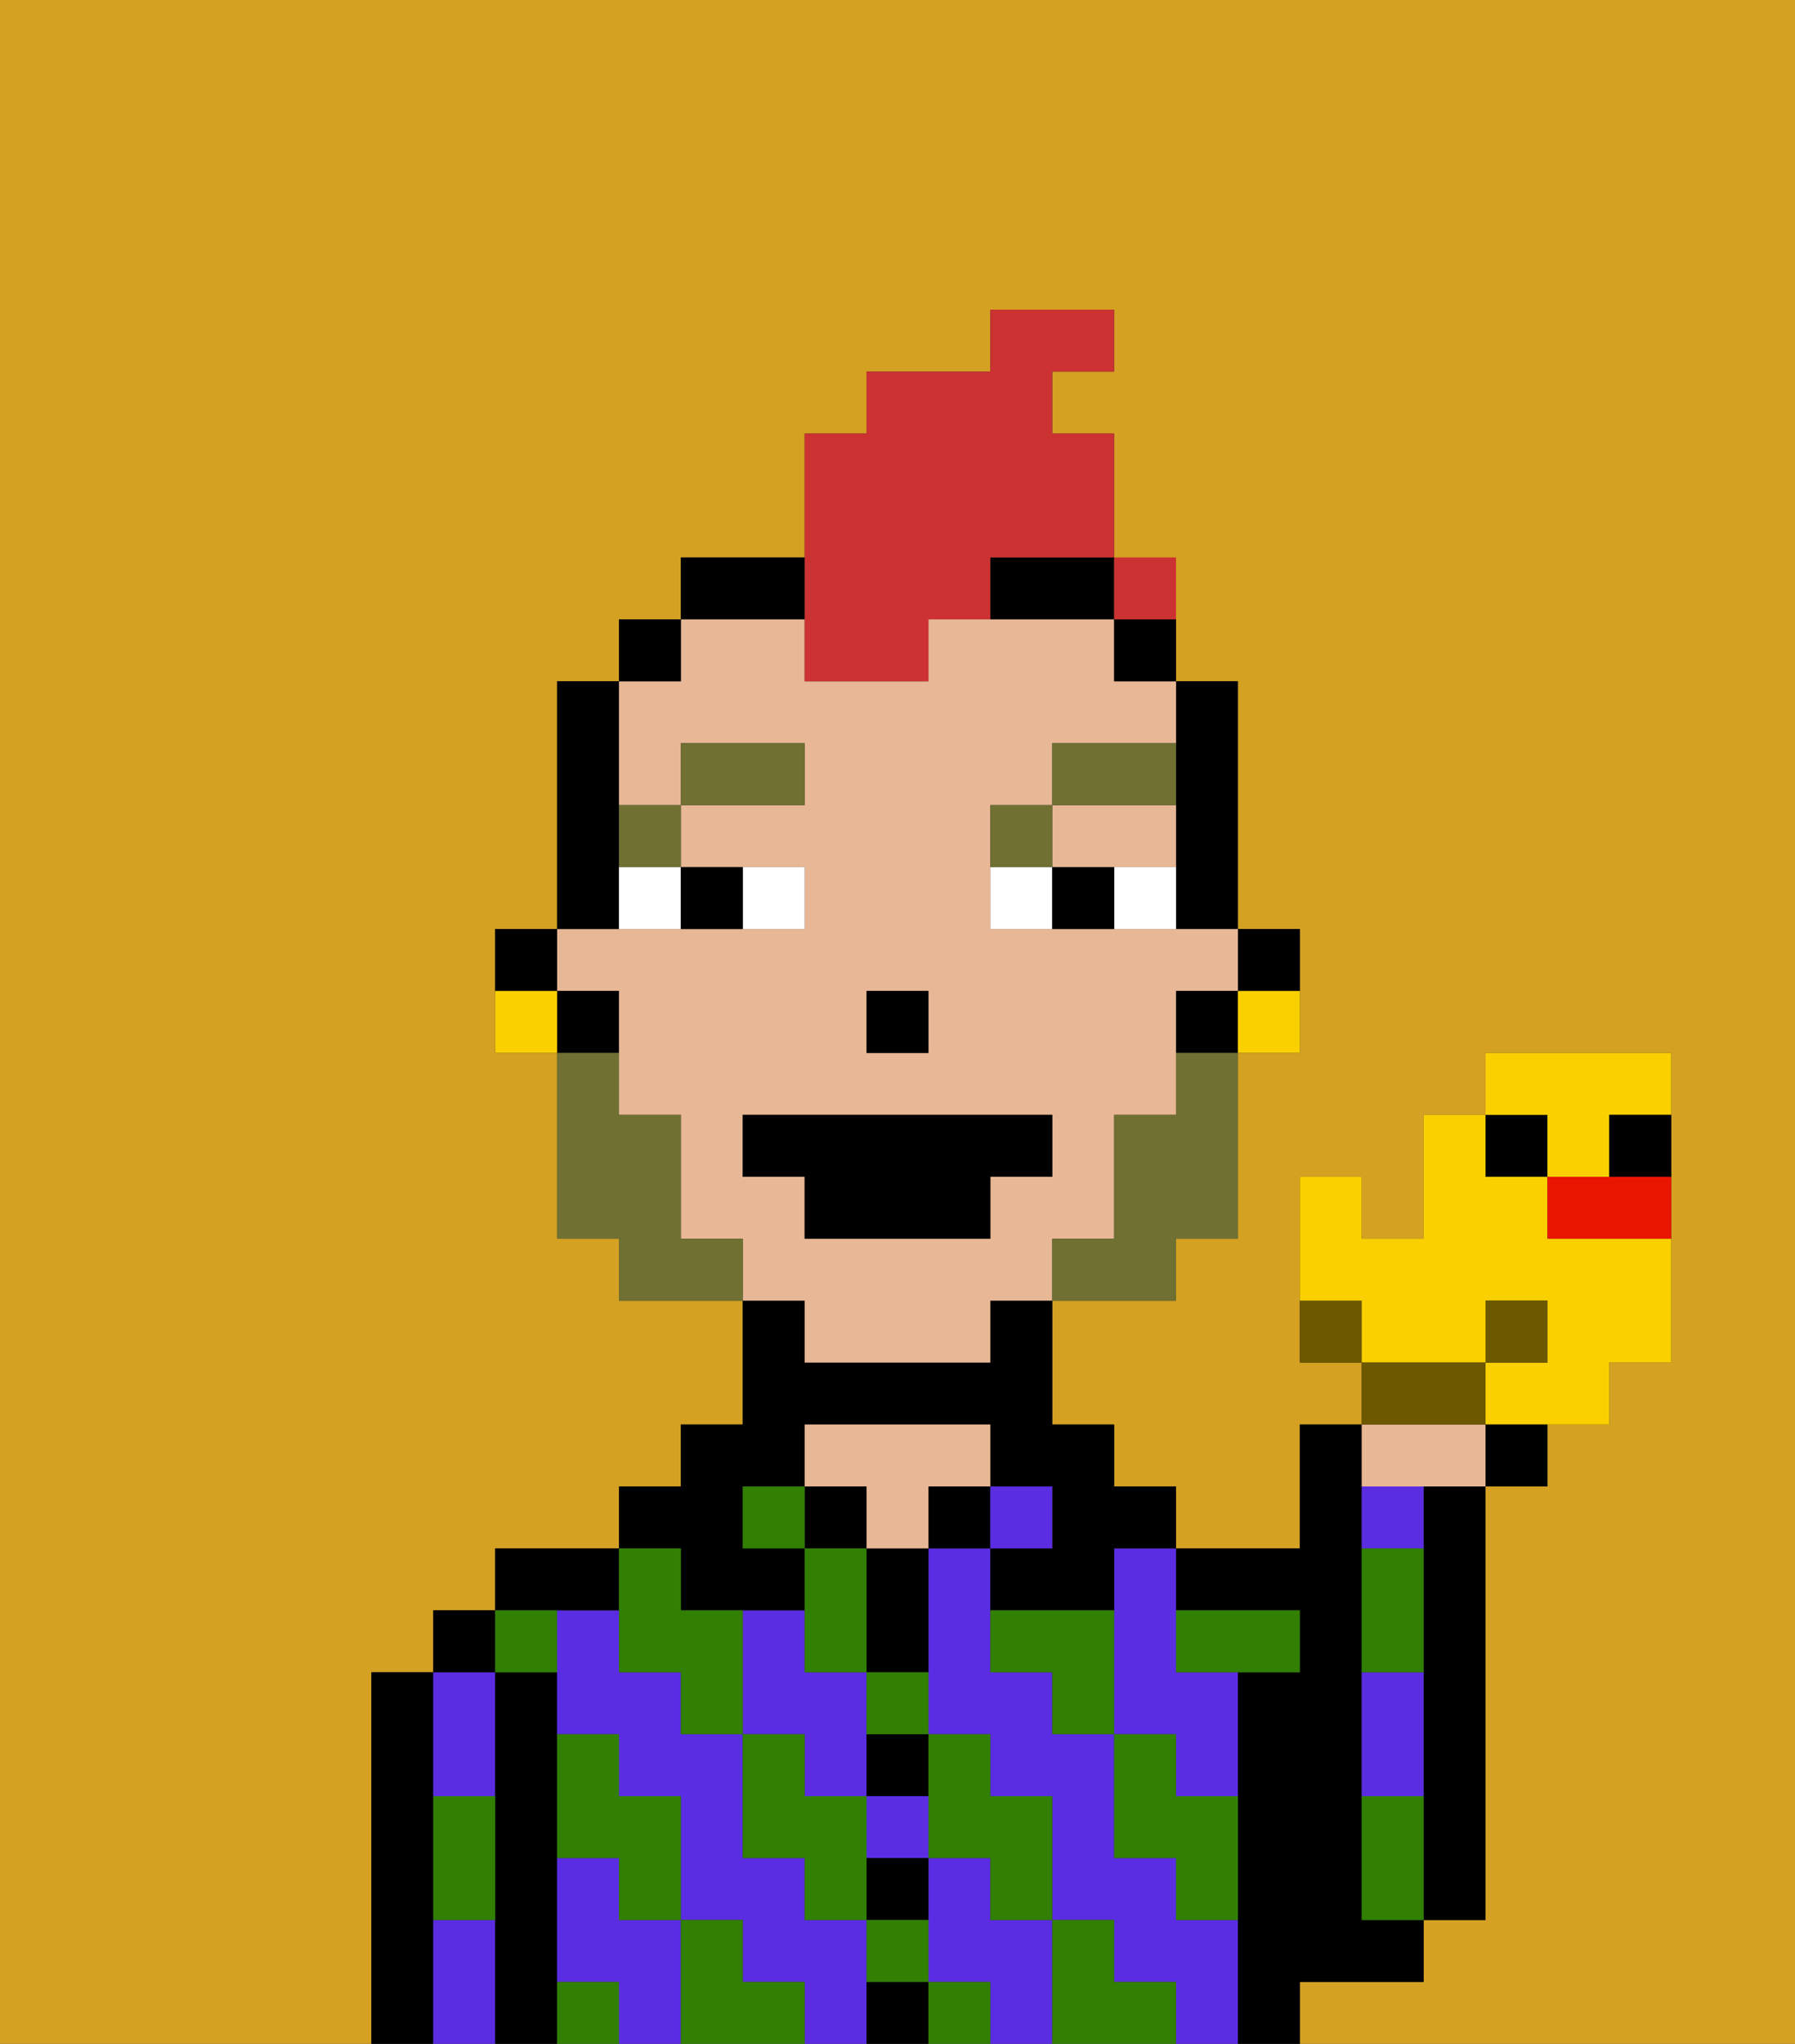 <svg xmlns="http://www.w3.org/2000/svg" viewBox="0 0 29 33"><rect x="0" y="0" width="29" height="33" fill="#333333" stroke="none"/><defs><style>polygon,rect,path{shape-rendering:crispedges;}.za128-1{fill:#d4a122;}.za128-2{fill:#000000;}.za128-3{fill:#5a2de2;}.za128-4{fill:#e8b795;}.za128-5{fill:#317f03;}.za128-6{fill:#ffffff;}.za128-7{fill:#6f7032;}.za128-8{fill:#6f7032;}.za128-9{fill:#cc3232;}.za128-10{fill:#fad000;}.za128-11{fill:#6d5800;}.za128-12{fill:#ea1500;}</style></defs><path class="za128-1" d="M0,33H6V27H7V26H8V25h2V24h1V23h1V21H10V20H9V17H8V15H9V11h1V10h1V9h2V7h1V6h2V5h2V6H17V7h1v3h1v1h1v4h1v2H20v3H19v1H17v2h1v1h1v1h2V23h1V22H21V19h1v1h1V18h1V17h3v5H26v1H25v1H24v7H23v1H21v1h8V0H0Z"/><path class="za128-2" d="M23,25v6h1V24H23Z"/><path class="za128-2" d="M7,30V27H6v6H7V30Z"/><path class="za128-3" d="M8,29V27H7v2Z"/><path class="za128-3" d="M7,31v2H8V31Z"/><rect class="za128-2" x="7" y="26" width="1" height="1"/><path class="za128-2" d="M9,31V27H8v6H9V31Z"/><path class="za128-3" d="M10,31V30H9v2h1v1h1V31Z"/><path class="za128-3" d="M18,26v2h1v1h1V27H19V25H18Z"/><path class="za128-3" d="M14,31H13V30H12V28H11V27H10V26H9v2h1v1h1v2h1v1h1v1h1V31Z"/><path class="za128-3" d="M13,29h1V27H13V26H12v2h1Z"/><rect class="za128-3" x="14" y="29" width="1" height="1"/><path class="za128-3" d="M16,31V30H15v2h1v1h1V31Z"/><path class="za128-3" d="M19,31V30H18V28H17V27H16V25H15v3h1v1h1v2h1v1h1v1h1V31Z"/><path class="za128-2" d="M10,26V25H8v1h2Z"/><path class="za128-2" d="M11,26h2V25H12V24h1V23h3v1h1v1H16v1h2V25h1V24H18V23H17V21H16v1H13V21H12v2H11v1H10v1h1Z"/><rect class="za128-2" x="13" y="24" width="1" height="1"/><path class="za128-2" d="M14,32v1h1V32Z"/><path class="za128-2" d="M14,31h1V30H14Z"/><path class="za128-2" d="M14,29h1V28H14Z"/><path class="za128-2" d="M14,26v1h1V25H14Z"/><rect class="za128-2" x="15" y="24" width="1" height="1"/><path class="za128-4" d="M16,24V23H13v1h1v1h1V24Z"/><rect class="za128-3" x="16" y="24" width="1" height="1"/><path class="za128-2" d="M22,32h1V31H22V23H21v2H19v1h2v1H20v6h1V32Z"/><path class="za128-3" d="M23,28V27H22v2h1Z"/><path class="za128-3" d="M23,24H22v1h1Z"/><path class="za128-5" d="M19,28H18v2h1v1h1V29H19Z"/><path class="za128-5" d="M16,26v1h1v1h1V26Z"/><path class="za128-5" d="M22,29v2h1V29Z"/><path class="za128-5" d="M20,27h1V26H19v1Z"/><path class="za128-5" d="M23,26V25H22v2h1Z"/><path class="za128-5" d="M18,32V31H17v2h2V32Z"/><path class="za128-5" d="M15,30h1v1h1V29H16V28H15v2Z"/><path class="za128-5" d="M14,28h1V27H14Z"/><polygon class="za128-5" points="14 27 14 26 14 25 13 25 13 26 13 27 14 27"/><rect class="za128-5" x="15" y="32" width="1" height="1"/><path class="za128-5" d="M14,32h1V31H14Z"/><path class="za128-5" d="M14,29H13V28H12v2h1v1h1V29Z"/><rect class="za128-5" x="12" y="24" width="1" height="1"/><path class="za128-5" d="M10,27h1v1h1V26H11V25H10v2Z"/><path class="za128-5" d="M12,32V31H11v2h2V32Z"/><path class="za128-5" d="M10,30v1h1V29H10V28H9v2Z"/><path class="za128-5" d="M9,32v1h1V32Z"/><path class="za128-5" d="M9,27V26H8v1Z"/><path class="za128-5" d="M7,30v1H8V29H7Z"/><path class="za128-2" d="M21,16V15H20v1Z"/><path class="za128-2" d="M19,13v2h1V11H19v2Z"/><path class="za128-4" d="M13,22h3V21h1V20h1V18h1V16h1V15H16V13h1V12h2V11H18V10H15v1H13V10H11v1H10v2h1V12h2v1H11v1h2v1H9v1h1v2h1v2h1v1h1Zm1-6h1v1H14Zm-2,3V18h5v1H16v1H13V19Z"/><path class="za128-4" d="M18,14h1V13H17v1Z"/><path class="za128-2" d="M19,16v1h1V16Z"/><rect class="za128-2" x="18" y="10" width="1" height="1"/><path class="za128-2" d="M13,9H11v1h2Z"/><path class="za128-2" d="M16,10h2V9H16Z"/><rect class="za128-2" x="10" y="10" width="1" height="1"/><path class="za128-2" d="M10,14V11H9v4h1Z"/><path class="za128-2" d="M10,16H9v1h1Z"/><path class="za128-2" d="M9,15H8v1H9Z"/><rect class="za128-2" x="14" y="16" width="1" height="1"/><path class="za128-6" d="M13,15V14H12v1Z"/><path class="za128-6" d="M10,15h1V14H10Z"/><path class="za128-6" d="M18,14v1h1V14Z"/><path class="za128-6" d="M16,14v1h1V14Z"/><path class="za128-2" d="M12,15V14H11v1Z"/><path class="za128-2" d="M17,14v1h1V14Z"/><path class="za128-7" d="M11,14V13H10v1Z"/><rect class="za128-7" x="11" y="12" width="2" height="1"/><path class="za128-7" d="M17,13H16v1h1Z"/><path class="za128-7" d="M19,12H17v1h2Z"/><path class="za128-8" d="M19,18H18v2H17v1h2V20h1V17H19Z"/><path class="za128-8" d="M11,20V18H10V17H9v3h1v1h2V20Z"/><polygon class="za128-2" points="13 20 16 20 16 19 17 19 17 18 12 18 12 19 13 19 13 20"/><path class="za128-9" d="M13,11h2V10h1V9h2V7H17V6h1V5H16V6H14V7H13v4Z"/><path class="za128-10" d="M20,17h1V16H20Z"/><path class="za128-10" d="M8,16v1H9V16Z"/><path class="za128-11" d="M21,21v1h1V21Z"/><path class="za128-10" d="M24,21h1v1H24v1h2V22h1V20H25V19H24V18H23v2H22V19H21v2h1v1h2Z"/><path class="za128-4" d="M23,24h1V23H22v1Z"/><path class="za128-11" d="M24,22H22v1h2Z"/><path class="za128-2" d="M24,24h1V23H24Z"/><rect class="za128-11" x="24" y="21" width="1" height="1"/><rect class="za128-2" x="24" y="18" width="1" height="1"/><path class="za128-12" d="M25,19v1h2V19H25Z"/><path class="za128-10" d="M25,19h1V18h1V17H24v1h1Z"/><path class="za128-2" d="M26,19h1V18H26Z"/><rect class="za128-9" x="18" y="9" width="1" height="1"></rect></svg>